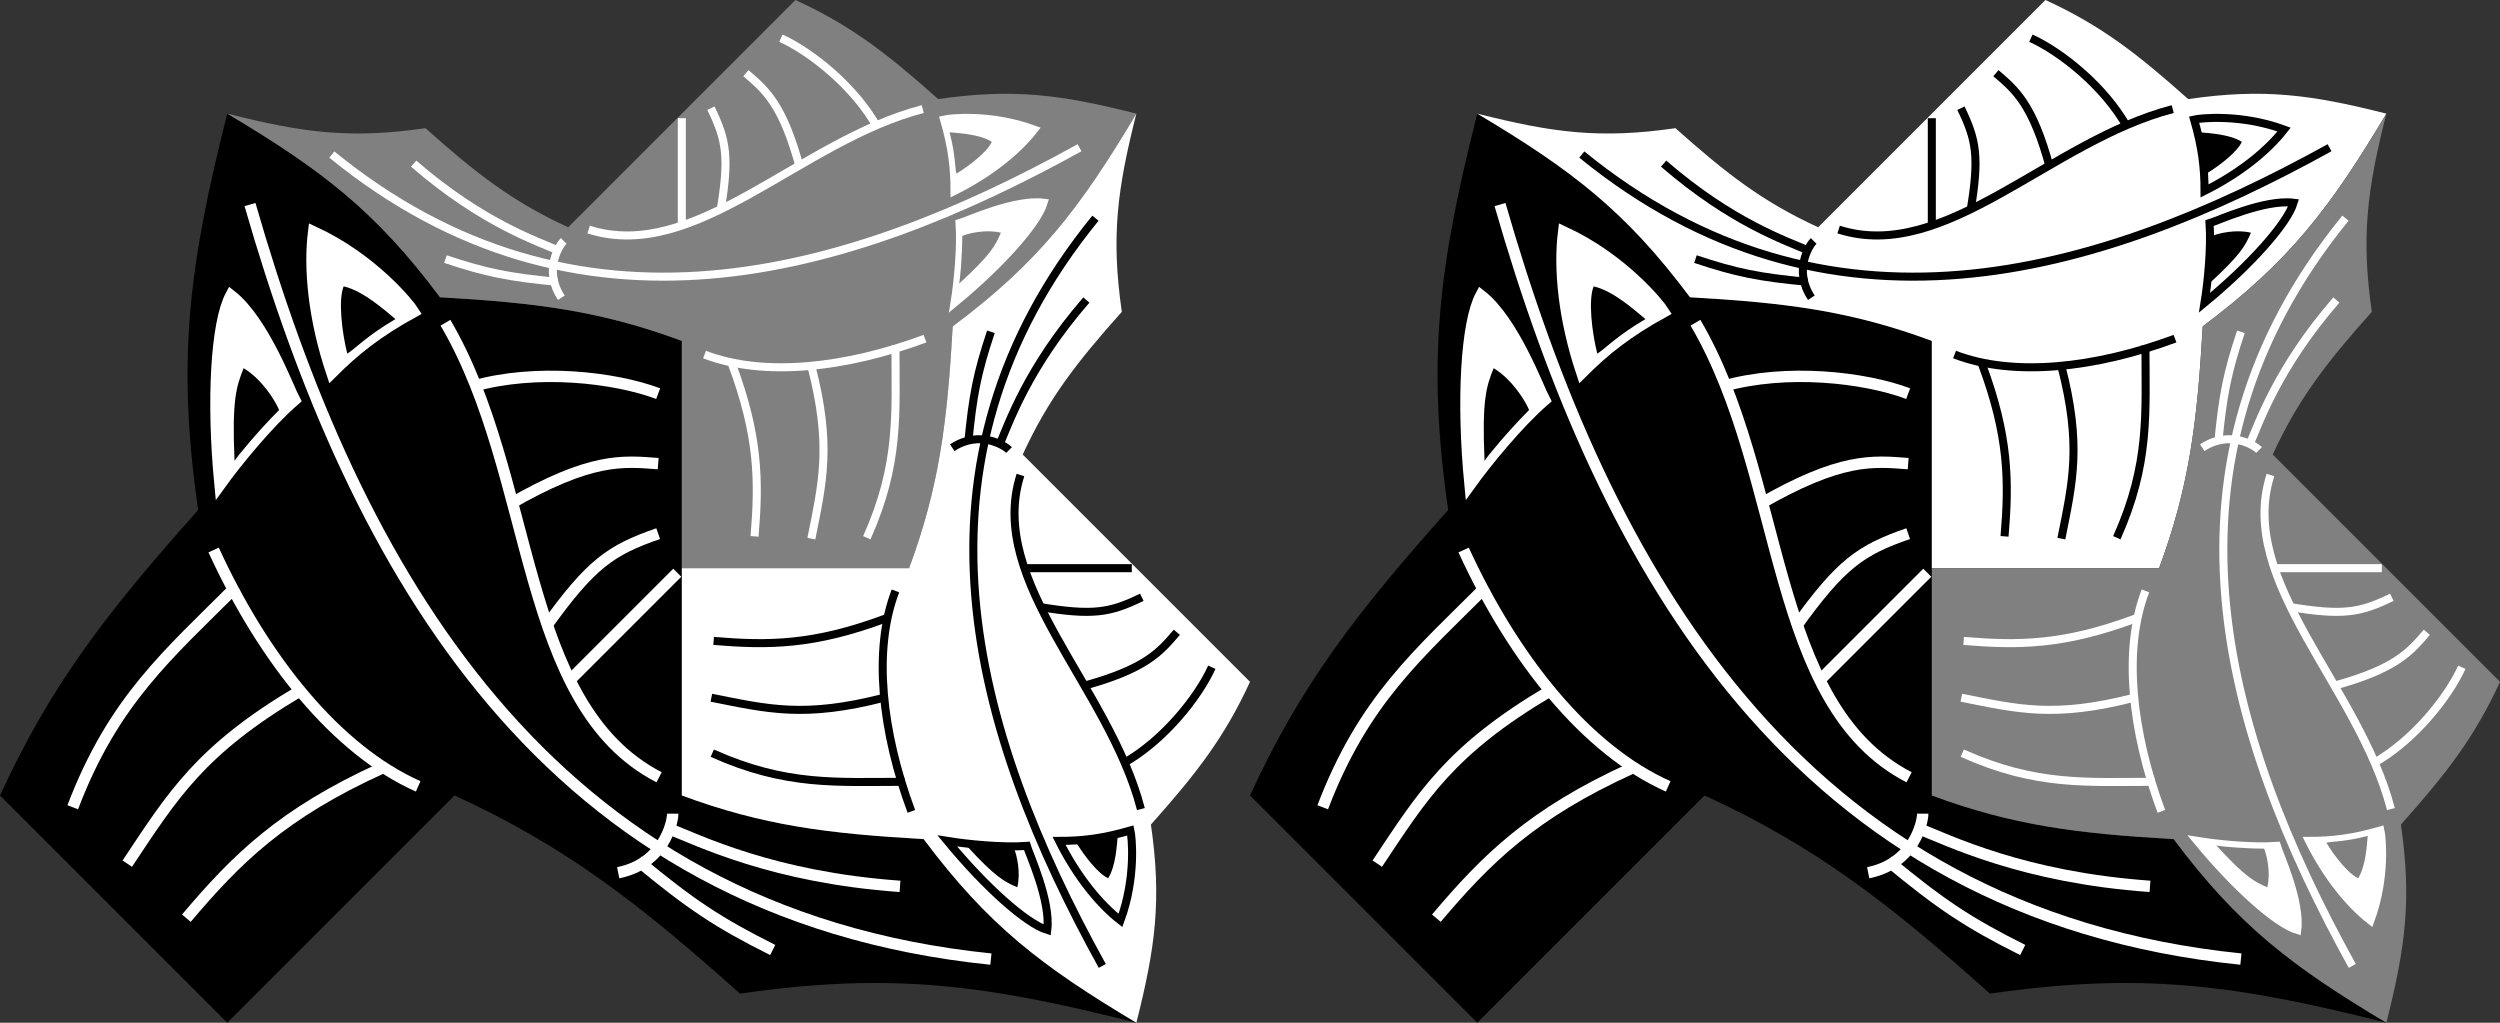 <svg version="1.1" xmlns="http://www.w3.org/2000/svg" viewBox="50 0 550 225" x="0" y="0" width="550" height="225" style="background-color:lightgrey"><rect x="50" y="0" width="550" height="225" fill="#333333" stroke="none"/><path stroke="none" stroke-width="2" stroke-linecap="butt" fill="black" d="M100 225 C 122 203, 135 190, 150 175 C 174.4 186.2, 190.4 198.6, 212.8 218.6 C 246 213.8, 266.8 216.6, 300 225 C 279.2 212.6, 267.4 203.6, 253.2 184.6 C 232 183.4, 217.8 181.6, 200 175 C 200 143, 200 133, 200 125 C 200 110, 200 100, 200 75 C 182.2 68.4, 168 66.6, 146.8 65.4 C 132.6 46.4, 120.8 37.4, 100 25 C 91.6 58.2, 88.8 79, 93.6 112.2 C 73.6 134.6, 61.2 150.6, 50 175 C 70 195, 90 215, 100 225 Z"></path><path stroke="white" stroke-width="2.5" stroke-linecap="butt" fill="white" d="M100.8 65 C 108 70.6, 113.6 85.8, 114.8 88 C 109 93, 102 101.6, 98.4 106.6 C 96.6 88, 97.6 71, 100.8 65 Z"></path><path stroke="white" stroke-width="2.5" stroke-linecap="butt" fill="white" d="M119 51 C 132 57, 140 67, 141 68.6 C 133 73, 128 77, 123 82 C 119 70, 118 59, 119 51 Z"></path><path stroke="none" stroke-width="2" stroke-linecap="butt" fill="black" d="M103.6 81 C 107.6 83.4, 110.6 88.2, 111.4 90.2 C 107 94.6, 102 100.6, 101.6 101.4 C 101 88, 102 85, 103.6 81 Z"></path><path stroke="none" stroke-width="2" stroke-linecap="butt" fill="black" d="M125.6 63 C 130 64, 134.8 68.4, 137 70.2 C 130.8 73.8, 127.8 77, 126.4 77.8 C 125.2 73, 124.4 66, 125.6 63 Z"></path><path stroke="white" stroke-width="2.5" stroke-linecap="butt" fill="none" d="M268 211 C 170 201, 128 125, 105 45"></path><path stroke="white" stroke-width="2.5" stroke-linecap="butt" fill="none" d="M97 121 C 108 145, 124 165, 142 173"></path><path stroke="white" stroke-width="2.5" stroke-linecap="butt" fill="none" d="M195 171 C 164 155, 168 105, 148 71"></path><path stroke="white" stroke-width="2.5" stroke-linecap="butt" fill="none" d="M175.4 149.6 C 182 143, 192 133, 199 126"></path><path stroke="white" stroke-width="2.5" stroke-linecap="butt" fill="none" d="M186 192 C 196 190, 198 181, 198 179"></path><path stroke="white" stroke-width="2.5" stroke-linecap="butt" fill="none" d="M190.4 189.4 C 202 199, 208 203, 220 209"></path><path stroke="white" stroke-width="2.5" stroke-linecap="butt" fill="none" d="M196.4 182 C 204 185, 220 193, 248 195"></path><path stroke="white" stroke-width="2.5" stroke-linecap="butt" fill="none" d="M66 177.6 C 75 154, 87 144, 102 129"></path><path stroke="white" stroke-width="2.5" stroke-linecap="butt" fill="none" d="M78 190 C 88 175, 94 165, 116 152"></path><path stroke="white" stroke-width="2.5" stroke-linecap="butt" fill="none" d="M91 202 C 102 189, 112 179, 134 169"></path><path stroke="white" stroke-width="2.5" stroke-linecap="butt" fill="none" d="M154 85 C 168 81, 185.2 83, 194.8 86.6"></path><path stroke="white" stroke-width="2.5" stroke-linecap="butt" fill="none" d="M162 111 C 180 100.6, 187 101.4, 194.8 102"></path><path stroke="white" stroke-width="2.5" stroke-linecap="butt" fill="none" d="M170 138 C 180 124, 184.4 121, 194.8 117.4"></path><path stroke="none" stroke-width="2" stroke-linecap="butt" fill="grey" d="M200 125 C 200 103, 200 90, 200 75 C 182.2 68.4, 168 66.6, 146.8 65.4 C 132.6 46.4, 120.8 37.4, 100 25 C 116.6 29.2, 127 30.6, 143.6 28.2 C 154.8 38.2, 162.8 44.4, 175 50 C 191 34, 196 29, 200 25 C 207.5 17.5, 212.5 12.5, 225 0 C 237.2 5.6, 245.2 11.8, 256.4 21.8 C 273 19.4, 283.4 20.8, 300 25 C 287.6 45.8, 278.6 57.6, 259.6 71.8 C 258.4 93, 256.6 107.2, 250 125 C 230 125, 210 125, 200 125 Z"></path><path stroke="white" stroke-width="1.768" stroke-linecap="butt" fill="white" d="M279.6 44.6 C 273.2 43.8, 262.8 48.6, 261.1 49.1 C 261.5 54.5, 260.7 62.3, 260 66.6 C 270.2 58.2, 278.2 49.2, 279.6 44.6 Z"></path><path stroke="white" stroke-width="1.768" stroke-linecap="butt" fill="white" d="M277.5 28.5 C 268 25, 259 26, 257.7 26.3 C 259.5 32.5, 260 37, 260 42 C 268 38, 274 33, 277.5 28.5 Z"></path><path stroke="none" stroke-width="2" stroke-linecap="butt" fill="grey" d="M270.2 51.2 C 267 50.4, 263.1 51.3, 261.7 51.9 C 261.7 56.3, 261.2 61.8, 261 62.4 C 268 56, 269 54, 270.2 51.2 Z"></path><path stroke="none" stroke-width="2" stroke-linecap="butt" fill="grey" d="M268.2 31.2 C 265.5 29.5, 260.9 29.3, 258.9 29.1 C 260.2 34, 260.1 37.1, 260.4 38.2 C 263.4 36.4, 267.3 33.3, 268.2 31.2 Z"></path><path stroke="white" stroke-width="1.768" stroke-linecap="butt" fill="none" d="M123 34 C 177 78, 236 61, 287.5 32.5"></path><path stroke="white" stroke-width="1.768" stroke-linecap="butt" fill="none" d="M253.5 74.5 C 236 81, 218 83, 205 78"></path><path stroke="white" stroke-width="1.768" stroke-linecap="butt" fill="none" d="M179.5 50.5 C 203 58, 226 31, 253 24"></path><path stroke="white" stroke-width="1.768" stroke-linecap="butt" fill="none" d="M200 49.6 C 200 43, 200 33, 200 26"></path><path stroke="white" stroke-width="1.768" stroke-linecap="butt" fill="none" d="M173.5 65.5 C 169.5 59.5, 173 54, 174 53"></path><path stroke="white" stroke-width="1.768" stroke-linecap="butt" fill="none" d="M172.6 62 C 162 61, 157 60, 148 57"></path><path stroke="white" stroke-width="1.768" stroke-linecap="butt" fill="none" d="M173.3 55.3 C 168 53, 156 49, 141 36"></path><path stroke="white" stroke-width="1.768" stroke-linecap="butt" fill="none" d="M240.7 118.3 C 248 102, 247 91, 247 76"></path><path stroke="white" stroke-width="1.768" stroke-linecap="butt" fill="none" d="M228.5 118.5 C 231 106, 233 98, 228.5 80.5"></path><path stroke="white" stroke-width="1.768" stroke-linecap="butt" fill="none" d="M216 118 C 217 106, 217 96, 211 80"></path><path stroke="white" stroke-width="1.768" stroke-linecap="butt" fill="none" d="M243 28 C 238 19, 228.4 11.4, 221.8 8.4"></path><path stroke="white" stroke-width="1.768" stroke-linecap="butt" fill="none" d="M226 37 C 222.2 22.8, 218.3 19.7, 214.1 16.1"></path><path stroke="white" stroke-width="1.768" stroke-linecap="butt" fill="none" d="M208.5 46.5 C 210.5 34.5, 209.8 30.8, 206.4 23.8"></path><path stroke="none" stroke-width="2" stroke-linecap="butt" fill="white" d="M200 125 C 222 125, 235 125, 250 125 C 256.6 107.2, 258.4 93, 259.6 71.8 C 278.6 57.6, 287.6 45.8, 300 25 C 295.8 41.6, 294.4 52, 296.8 68.6 C 286.8 79.8, 280.6 87.8, 275 100 C 291 116, 296 121, 300 125 C 307.5 132.5, 312.5 137.5, 325 150 C 319.4 162.2, 313.2 170.2, 303.2 181.4 C 305.6 198, 304.2 208.4, 300 225 C 279.2 212.6, 267.4 203.6, 253.2 184.6 C 232 183.4, 217.8 181.6, 200 175 C 200 155, 200 135, 200 125 Z"></path><path stroke="black" stroke-width="1.768" stroke-linecap="butt" fill="white" d="M280.4 204.6 C 281.2 198.2, 276.4 187.8, 275.9 186.1 C 270.5 186.5, 262.7 185.7, 258.4 185 C 266.8 195.2, 275.8 203.2, 280.4 204.6 Z"></path><path stroke="black" stroke-width="1.768" stroke-linecap="butt" fill="white" d="M296.5 202.5 C 300 193, 299 184, 298.7 182.7 C 292.5 184.5, 288 185, 283 185 C 287 193, 292 199, 296.5 202.5 Z"></path><path stroke="none" stroke-width="2" stroke-linecap="butt" fill="black" d="M273.8 195.2 C 274.6 192, 273.7 188.1, 273.1 186.7 C 268.7 186.7, 263.2 186.2, 262.6 186 C 269 193, 271 194, 273.8 195.2 Z"></path><path stroke="none" stroke-width="2" stroke-linecap="butt" fill="black" d="M293.8 193.2 C 295.5 190.5, 295.7 185.9, 295.9 183.9 C 291 185.2, 287.9 185.1, 286.8 185.4 C 288.6 188.4, 291.7 192.3, 293.8 193.2 Z"></path><path stroke="black" stroke-width="1.768" stroke-linecap="butt" fill="none" d="M291 48 C 247 102, 264 161, 292.5 212.5"></path><path stroke="black" stroke-width="1.768" stroke-linecap="butt" fill="none" d="M250.5 178.5 C 244 161, 242 143, 247 130"></path><path stroke="black" stroke-width="1.768" stroke-linecap="butt" fill="none" d="M274.5 104.5 C 267 128, 294 151, 301 178"></path><path stroke="black" stroke-width="1.768" stroke-linecap="butt" fill="none" d="M275.4 125 C 282 125, 292 125, 299 125"></path><path stroke="black" stroke-width="1.768" stroke-linecap="butt" fill="none" d="M259.5 98.5 C 265.5 94.5, 271 98, 272 99"></path><path stroke="black" stroke-width="1.768" stroke-linecap="butt" fill="none" d="M263 97.6 C 264 87, 265 82, 268 73"></path><path stroke="black" stroke-width="1.768" stroke-linecap="butt" fill="none" d="M269.7 98.3 C 272 93, 276 81, 289 66"></path><path stroke="black" stroke-width="1.768" stroke-linecap="butt" fill="none" d="M206.7 165.7 C 223 173, 234 172, 249 172"></path><path stroke="black" stroke-width="1.768" stroke-linecap="butt" fill="none" d="M206.5 153.5 C 219 156, 227 158, 244.5 153.5"></path><path stroke="black" stroke-width="1.768" stroke-linecap="butt" fill="none" d="M207 141 C 219 142, 229 142, 245 136"></path><path stroke="black" stroke-width="1.768" stroke-linecap="butt" fill="none" d="M297 168 C 306 163, 313.6 153.4, 316.6 146.8"></path><path stroke="black" stroke-width="1.768" stroke-linecap="butt" fill="none" d="M288 151 C 302.2 147.2, 305.3 143.3, 308.9 139.1"></path><path stroke="black" stroke-width="1.768" stroke-linecap="butt" fill="none" d="M278.5 133.5 C 290.5 135.5, 294.2 134.8, 301.2 131.4"></path><path stroke="none" stroke-width="2" stroke-linecap="butt" fill="black" d="M375 225 C 397 203, 410 190, 425 175 C 449.4 186.2, 465.4 198.6, 487.8 218.6 C 521 213.8, 541.8 216.6, 575 225 C 554.2 212.6, 542.4 203.6, 528.2 184.6 C 507 183.4, 492.8 181.6, 475 175 C 475 143, 475 133, 475 125 C 475 110, 475 100, 475 75 C 457.2 68.4, 443 66.6, 421.8 65.4 C 407.6 46.4, 395.8 37.4, 375 25 C 366.6 58.2, 363.8 79, 368.6 112.2 C 348.6 134.6, 336.2 150.6, 325 175 C 345 195, 365 215, 375 225 Z"></path><path stroke="white" stroke-width="2.5" stroke-linecap="butt" fill="white" d="M375.8 65 C 383 70.6, 388.6 85.8, 389.8 88 C 384 93, 377 101.6, 373.4 106.6 C 371.6 88, 372.6 71, 375.8 65 Z"></path><path stroke="white" stroke-width="2.5" stroke-linecap="butt" fill="white" d="M394 51 C 407 57, 415 67, 416 68.6 C 408 73, 403 77, 398 82 C 394 70, 393 59, 394 51 Z"></path><path stroke="none" stroke-width="2" stroke-linecap="butt" fill="black" d="M378.6 81 C 382.6 83.4, 385.6 88.2, 386.4 90.2 C 382 94.6, 377 100.6, 376.6 101.4 C 376 88, 377 85, 378.6 81 Z"></path><path stroke="none" stroke-width="2" stroke-linecap="butt" fill="black" d="M400.6 63 C 405 64, 409.8 68.4, 412 70.2 C 405.8 73.8, 402.8 77, 401.4 77.8 C 400.2 73, 399.4 66, 400.6 63 Z"></path><path stroke="white" stroke-width="2.5" stroke-linecap="butt" fill="none" d="M543 211 C 445 201, 403 125, 380 45"></path><path stroke="white" stroke-width="2.5" stroke-linecap="butt" fill="none" d="M372 121 C 383 145, 399 165, 417 173"></path><path stroke="white" stroke-width="2.5" stroke-linecap="butt" fill="none" d="M470 171 C 439 155, 443 105, 423 71"></path><path stroke="white" stroke-width="2.5" stroke-linecap="butt" fill="none" d="M450.4 149.6 C 457 143, 467 133, 474 126"></path><path stroke="white" stroke-width="2.5" stroke-linecap="butt" fill="none" d="M461 192 C 471 190, 473 181, 473 179"></path><path stroke="white" stroke-width="2.5" stroke-linecap="butt" fill="none" d="M465.4 189.4 C 477 199, 483 203, 495 209"></path><path stroke="white" stroke-width="2.5" stroke-linecap="butt" fill="none" d="M471.4 182 C 479 185, 495 193, 523 195"></path><path stroke="white" stroke-width="2.5" stroke-linecap="butt" fill="none" d="M341 177.6 C 350 154, 362 144, 377 129"></path><path stroke="white" stroke-width="2.5" stroke-linecap="butt" fill="none" d="M353 190 C 363 175, 369 165, 391 152"></path><path stroke="white" stroke-width="2.5" stroke-linecap="butt" fill="none" d="M366 202 C 377 189, 387 179, 409 169"></path><path stroke="white" stroke-width="2.5" stroke-linecap="butt" fill="none" d="M429 85 C 443 81, 460.2 83, 469.8 86.6"></path><path stroke="white" stroke-width="2.5" stroke-linecap="butt" fill="none" d="M437 111 C 455 100.6, 462 101.4, 469.8 102"></path><path stroke="white" stroke-width="2.5" stroke-linecap="butt" fill="none" d="M445 138 C 455 124, 459.4 121, 469.8 117.4"></path><path stroke="none" stroke-width="2" stroke-linecap="butt" fill="white" d="M475 125 C 475 103, 475 90, 475 75 C 457.2 68.4, 443 66.6, 421.8 65.4 C 407.6 46.4, 395.8 37.4, 375 25 C 391.6 29.2, 402 30.6, 418.6 28.2 C 429.8 38.2, 437.8 44.4, 450 50 C 466 34, 471 29, 475 25 C 482.5 17.5, 487.5 12.5, 500 0 C 512.2 5.6, 520.2 11.8, 531.4 21.8 C 548 19.4, 558.4 20.8, 575 25 C 562.6 45.8, 553.6 57.6, 534.6 71.8 C 533.4 93, 531.6 107.2, 525 125 C 505 125, 485 125, 475 125 Z"></path><path stroke="black" stroke-width="1.768" stroke-linecap="butt" fill="white" d="M554.6 44.6 C 548.2 43.8, 537.8 48.6, 536.1 49.1 C 536.5 54.5, 535.7 62.3, 535 66.6 C 545.2 58.2, 553.2 49.2, 554.6 44.6 Z"></path><path stroke="black" stroke-width="1.768" stroke-linecap="butt" fill="white" d="M552.5 28.5 C 543 25, 534 26, 532.7 26.3 C 534.5 32.5, 535 37, 535 42 C 543 38, 549 33, 552.5 28.5 Z"></path><path stroke="none" stroke-width="2" stroke-linecap="butt" fill="black" d="M545.2 51.2 C 542 50.4, 538.1 51.3, 536.7 51.9 C 536.7 56.3, 536.2 61.8, 536 62.4 C 543 56, 544 54, 545.2 51.2 Z"></path><path stroke="none" stroke-width="2" stroke-linecap="butt" fill="black" d="M543.2 31.2 C 540.5 29.5, 535.9 29.3, 533.9 29.1 C 535.2 34, 535.1 37.1, 535.4 38.2 C 538.4 36.4, 542.3 33.3, 543.2 31.2 Z"></path><path stroke="black" stroke-width="1.768" stroke-linecap="butt" fill="none" d="M398 34 C 452 78, 511 61, 562.5 32.5"></path><path stroke="black" stroke-width="1.768" stroke-linecap="butt" fill="none" d="M528.5 74.5 C 511 81, 493 83, 480 78"></path><path stroke="black" stroke-width="1.768" stroke-linecap="butt" fill="none" d="M454.5 50.5 C 478 58, 501 31, 528 24"></path><path stroke="black" stroke-width="1.768" stroke-linecap="butt" fill="none" d="M475 49.6 C 475 43, 475 33, 475 26"></path><path stroke="black" stroke-width="1.768" stroke-linecap="butt" fill="none" d="M448.5 65.5 C 444.5 59.5, 448 54, 449 53"></path><path stroke="black" stroke-width="1.768" stroke-linecap="butt" fill="none" d="M447.6 62 C 437 61, 432 60, 423 57"></path><path stroke="black" stroke-width="1.768" stroke-linecap="butt" fill="none" d="M448.3 55.3 C 443 53, 431 49, 416 36"></path><path stroke="black" stroke-width="1.768" stroke-linecap="butt" fill="none" d="M515.7 118.3 C 523 102, 522 91, 522 76"></path><path stroke="black" stroke-width="1.768" stroke-linecap="butt" fill="none" d="M503.5 118.5 C 506 106, 508 98, 503.5 80.5"></path><path stroke="black" stroke-width="1.768" stroke-linecap="butt" fill="none" d="M491 118 C 492 106, 492 96, 486 80"></path><path stroke="black" stroke-width="1.768" stroke-linecap="butt" fill="none" d="M518 28 C 513 19, 503.4 11.4, 496.8 8.4"></path><path stroke="black" stroke-width="1.768" stroke-linecap="butt" fill="none" d="M501 37 C 497.2 22.8, 493.3 19.7, 489.1 16.1"></path><path stroke="black" stroke-width="1.768" stroke-linecap="butt" fill="none" d="M483.5 46.5 C 485.5 34.5, 484.8 30.8, 481.4 23.8"></path><path stroke="none" stroke-width="2" stroke-linecap="butt" fill="grey" d="M475 125 C 497 125, 510 125, 525 125 C 531.6 107.2, 533.4 93, 534.6 71.8 C 553.6 57.6, 562.6 45.8, 575 25 C 570.8 41.6, 569.4 52, 571.8 68.6 C 561.8 79.8, 555.6 87.8, 550 100 C 566 116, 571 121, 575 125 C 582.5 132.5, 587.5 137.5, 600 150 C 594.4 162.2, 588.2 170.2, 578.2 181.4 C 580.6 198, 579.2 208.4, 575 225 C 554.2 212.6, 542.4 203.6, 528.2 184.6 C 507 183.4, 492.8 181.6, 475 175 C 475 155, 475 135, 475 125 Z"></path><path stroke="white" stroke-width="1.768" stroke-linecap="butt" fill="white" d="M555.4 204.6 C 556.2 198.2, 551.4 187.8, 550.9 186.1 C 545.5 186.5, 537.7 185.7, 533.4 185 C 541.8 195.2, 550.8 203.2, 555.4 204.6 Z"></path><path stroke="white" stroke-width="1.768" stroke-linecap="butt" fill="white" d="M571.5 202.5 C 575 193, 574 184, 573.7 182.7 C 567.5 184.5, 563 185, 558 185 C 562 193, 567 199, 571.5 202.5 Z"></path><path stroke="none" stroke-width="2" stroke-linecap="butt" fill="grey" d="M548.8 195.2 C 549.6 192, 548.7 188.1, 548.1 186.7 C 543.7 186.7, 538.2 186.2, 537.6 186 C 544 193, 546 194, 548.8 195.2 Z"></path><path stroke="none" stroke-width="2" stroke-linecap="butt" fill="grey" d="M568.8 193.2 C 570.5 190.5, 570.7 185.9, 570.9 183.9 C 566 185.2, 562.9 185.1, 561.8 185.4 C 563.6 188.4, 566.7 192.3, 568.8 193.2 Z"></path><path stroke="white" stroke-width="1.768" stroke-linecap="butt" fill="none" d="M566 48 C 522 102, 539 161, 567.5 212.5"></path><path stroke="white" stroke-width="1.768" stroke-linecap="butt" fill="none" d="M525.5 178.5 C 519 161, 517 143, 522 130"></path><path stroke="white" stroke-width="1.768" stroke-linecap="butt" fill="none" d="M549.5 104.5 C 542 128, 569 151, 576 178"></path><path stroke="white" stroke-width="1.768" stroke-linecap="butt" fill="none" d="M550.4 125 C 557 125, 567 125, 574 125"></path><path stroke="white" stroke-width="1.768" stroke-linecap="butt" fill="none" d="M534.5 98.5 C 540.5 94.5, 546 98, 547 99"></path><path stroke="white" stroke-width="1.768" stroke-linecap="butt" fill="none" d="M538 97.6 C 539 87, 540 82, 543 73"></path><path stroke="white" stroke-width="1.768" stroke-linecap="butt" fill="none" d="M544.7 98.3 C 547 93, 551 81, 564 66"></path><path stroke="white" stroke-width="1.768" stroke-linecap="butt" fill="none" d="M481.7 165.7 C 498 173, 509 172, 524 172"></path><path stroke="white" stroke-width="1.768" stroke-linecap="butt" fill="none" d="M481.5 153.5 C 494 156, 502 158, 519.5 153.5"></path><path stroke="white" stroke-width="1.768" stroke-linecap="butt" fill="none" d="M482 141 C 494 142, 504 142, 520 136"></path><path stroke="white" stroke-width="1.768" stroke-linecap="butt" fill="none" d="M572 168 C 581 163, 588.6 153.4, 591.6 146.8"></path><path stroke="white" stroke-width="1.768" stroke-linecap="butt" fill="none" d="M563 151 C 577.2 147.2, 580.3 143.3, 583.9 139.1"></path><path stroke="white" stroke-width="1.768" stroke-linecap="butt" fill="none" d="M553.5 133.5 C 565.5 135.5, 569.2 134.8, 576.2 131.4"></path></svg>